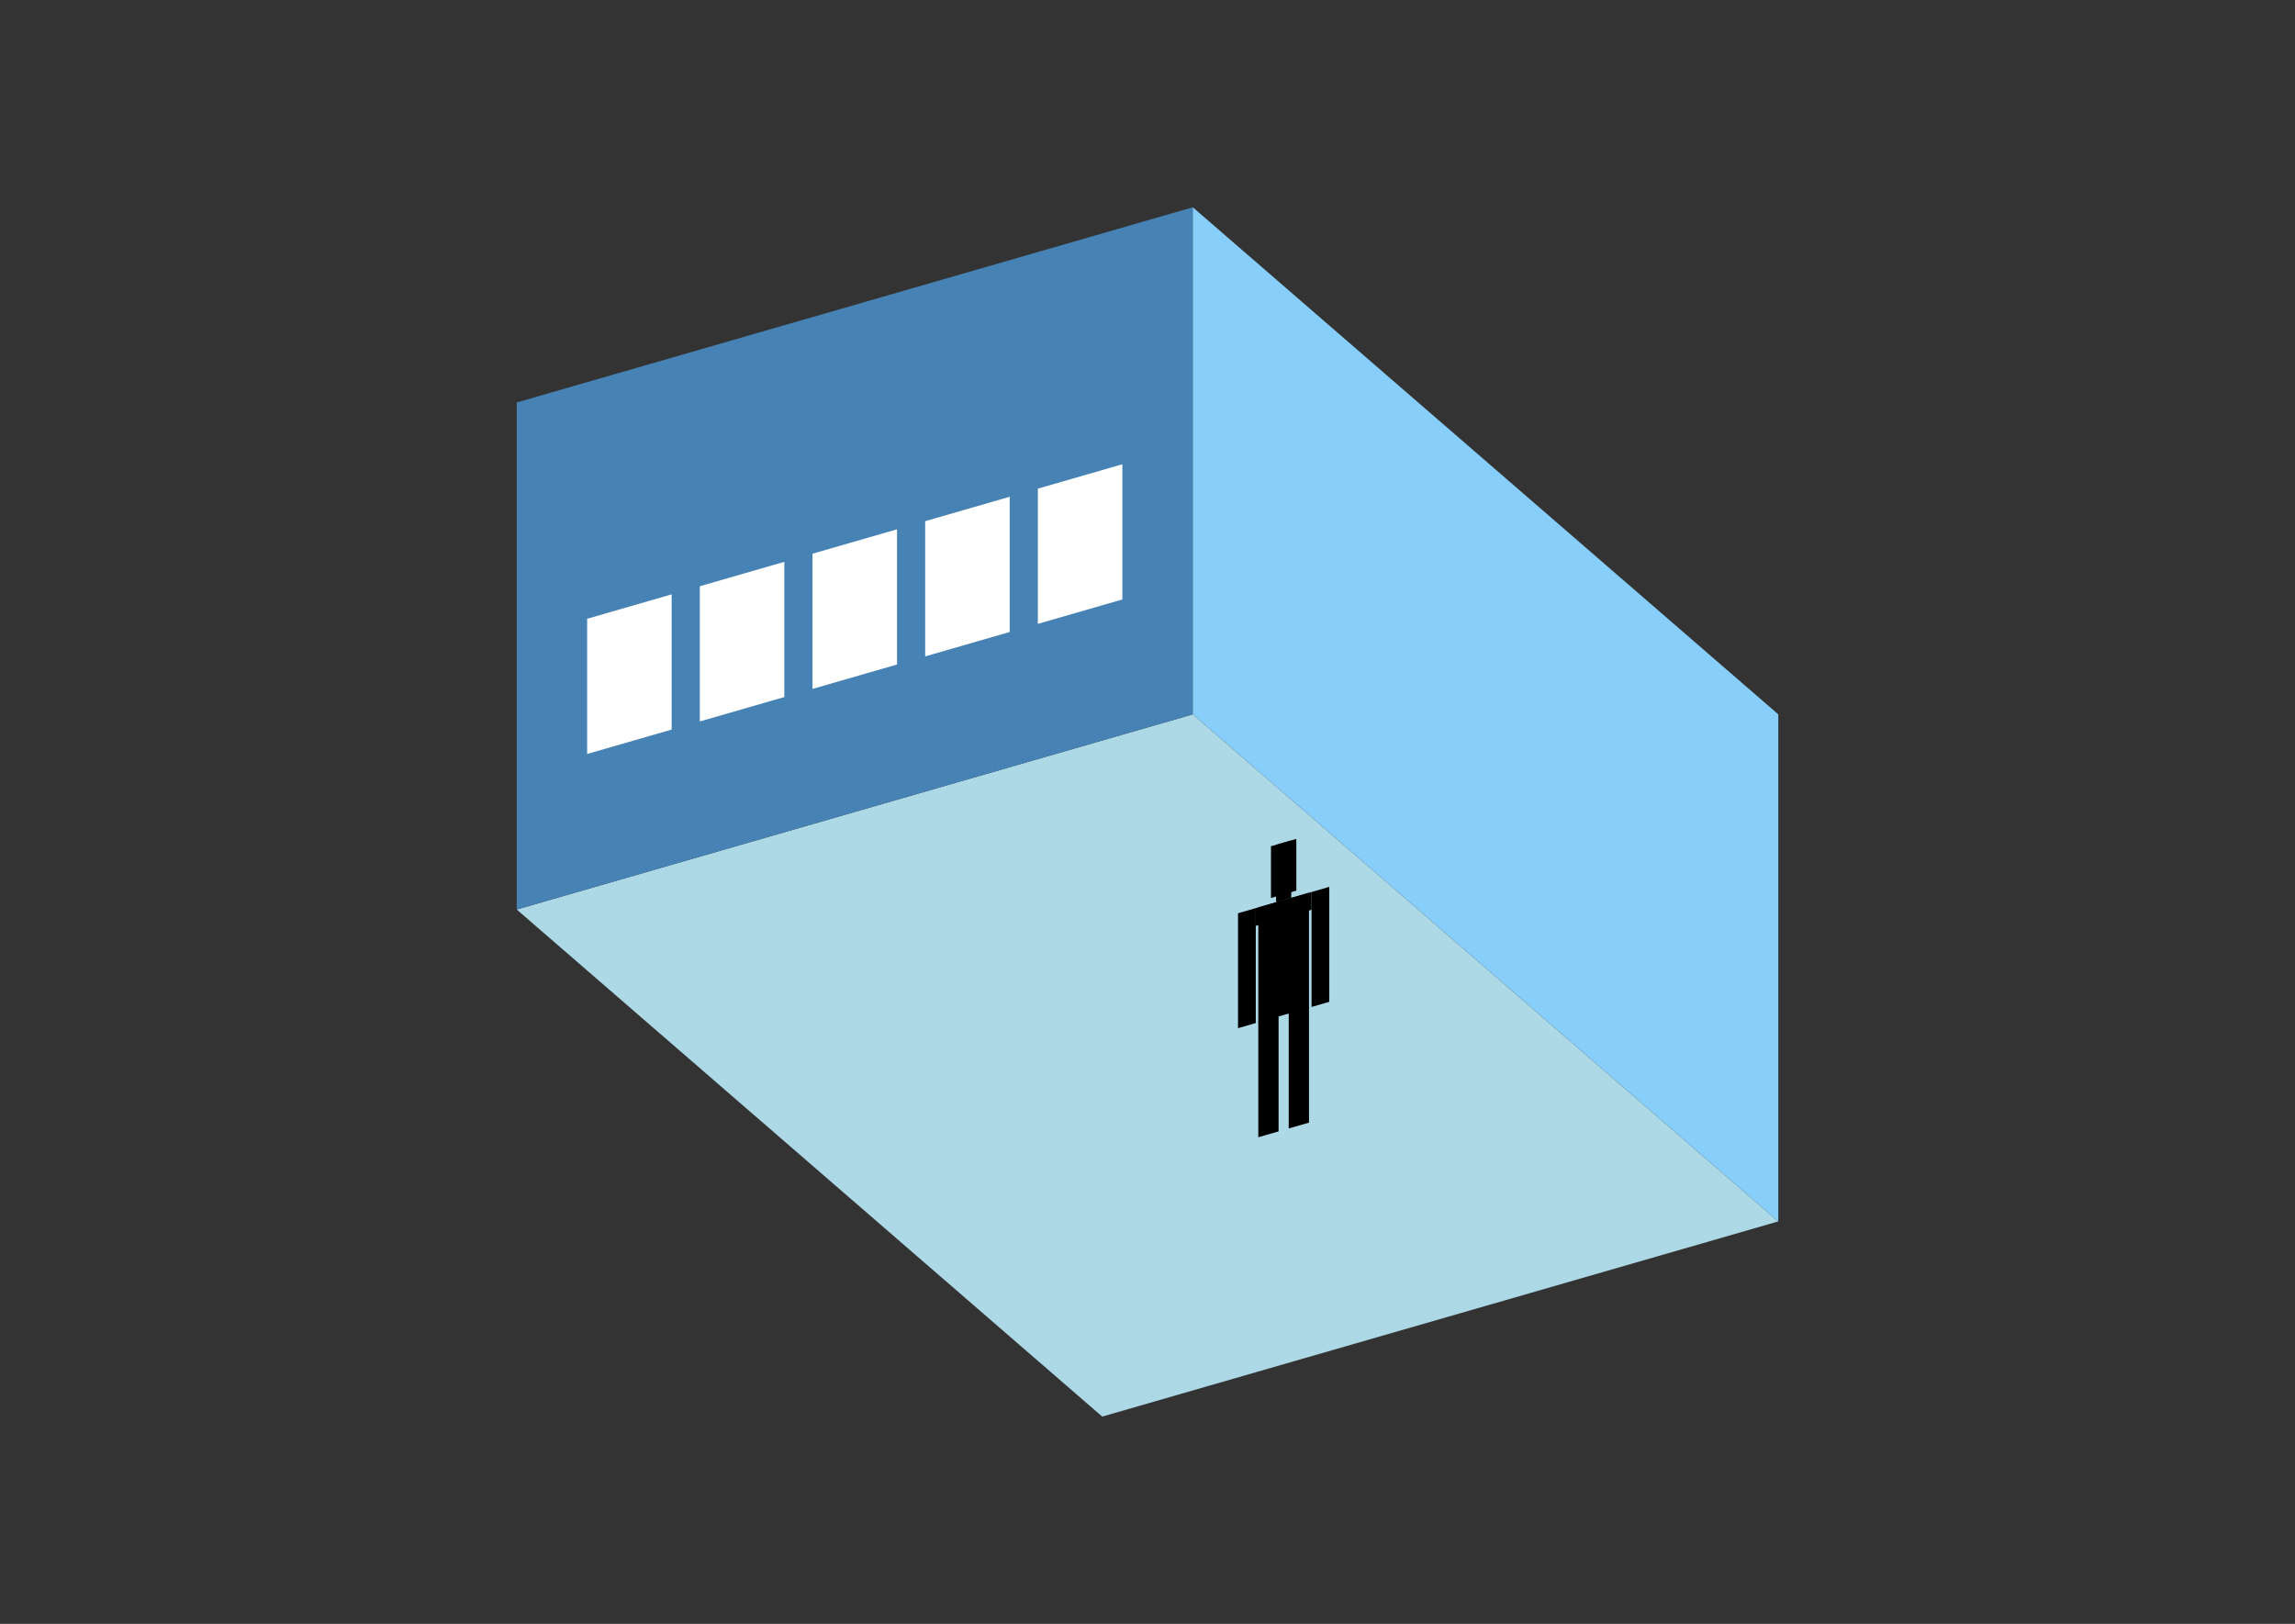 <?xml version="1.0" encoding="UTF-8"?>
<svg
  xmlns="http://www.w3.org/2000/svg"
  width="848"
  height="600"
  style="background-color:white"
>
  <rect width="100%" height="100%" fill="#333333" stroke="none"/>
  <polygon fill="lightblue" points="407.266,523.41 190.929,336.056 440.734,263.944 657.071,451.297" />
  <polygon fill="steelblue" points="190.929,336.056 190.929,148.703 440.734,76.59 440.734,263.944" />
  <polygon fill="lightskyblue" points="657.071,451.297 657.071,263.944 440.734,76.59 440.734,263.944" />
  <polygon fill="white" points="216.95,278.584 216.95,228.623 248.176,219.608 248.176,269.569" />
  <polygon fill="white" points="258.584,266.565 258.584,216.604 289.81,207.59 289.81,257.551" />
  <polygon fill="white" points="300.218,254.546 300.218,204.585 331.444,195.571 331.444,245.532" />
  <polygon fill="white" points="341.853,242.527 341.853,192.566 373.078,183.552 373.078,233.513" />
  <polygon fill="white" points="383.487,230.509 383.487,180.548 414.712,171.533 414.712,221.494" />
  <polygon fill="hsl(324.0,50.0%,50.66%)" points="464.942,420.197 464.942,377.305 472.436,375.142 472.436,418.034" />
  <polygon fill="hsl(324.0,50.0%,50.66%)" points="483.677,414.789 483.677,371.897 476.183,374.06 476.183,416.952" />
  <polygon fill="hsl(324.0,50.0%,50.66%)" points="457.448,379.893 457.448,337.427 464.005,335.534 464.005,378.001" />
  <polygon fill="hsl(324.0,50.0%,50.66%)" points="484.614,372.051 484.614,329.584 491.171,327.691 491.171,370.158" />
  <polygon fill="hsl(324.0,50.0%,50.66%)" points="464.005,342.091 464.005,335.534 484.614,329.584 484.614,336.142" />
  <polygon fill="hsl(324.0,50.0%,50.66%)" points="464.942,377.73 464.942,335.263 483.677,329.855 483.677,372.322" />
  <polygon fill="hsl(324.0,50.0%,50.66%)" points="469.626,331.788 469.626,312.678 478.993,309.974 478.993,329.084" />
  <polygon fill="hsl(324.0,50.0%,50.66%)" points="471.499,333.37 471.499,312.137 477.12,310.514 477.12,331.748" />
</svg>
